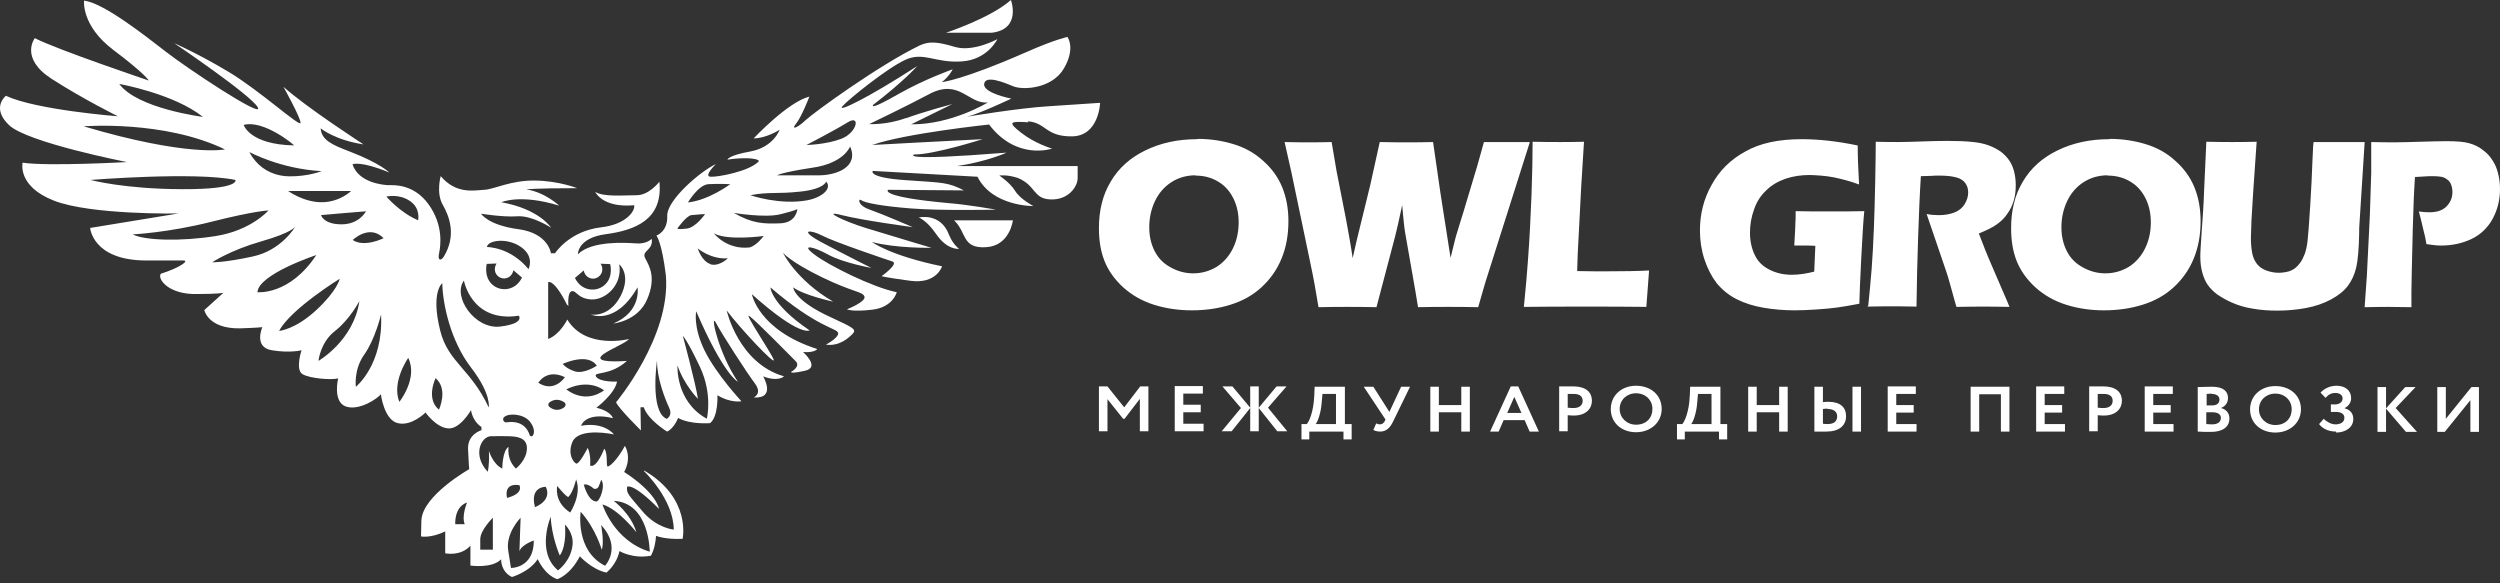 <svg width="180" height="42" viewBox="0 0 180 42" fill="none" xmlns="http://www.w3.org/2000/svg">
<rect x="0" y="0" width="180" height="42" fill="#333333" stroke="none"/>
<path d="M46.356 33.909C46.356 33.909 48.496 35.933 48.51 38.131C48.51 38.131 47.291 38.03 46.271 36.83C45.25 35.615 45.094 35.528 45.151 35.051C45.151 35.051 45.52 34.69 47.447 36.642C47.447 36.642 47.32 35.528 44.939 33.981C44.939 33.981 45.52 33.056 44.995 32.101C44.995 32.101 44.329 33.345 43.776 33.591C43.592 33.634 43.805 32.651 43.507 32.304C43.507 32.304 42.955 33.764 42.487 33.518C42.487 33.518 42.572 32.81 42.317 32.246C42.317 32.246 41.693 33.475 41.481 33.374C41.268 33.273 40.857 32.68 41.211 31.827C41.566 30.973 43.196 31.075 44.202 31.277C44.202 31.277 43.521 30.352 41.835 30.655C41.835 30.655 42.133 29.629 44.131 30.106C44.131 30.106 43.989 29.6 42.94 29.354C42.94 29.354 44.258 28.371 44.428 27.474C44.428 27.474 43.21 27.532 42.926 27.127C42.643 26.722 43.904 27.113 45.137 25.985C45.137 25.985 43.252 26.144 43.224 25.782C43.196 25.421 44.981 24.785 45.293 24.409C45.293 24.409 42.175 25.204 40.843 23.006C40.843 23.006 40.347 24.061 39.468 24.409V20.316C39.468 20.316 39.865 20.042 40.815 21.922L40.928 22.037C40.928 22.037 40.829 21.039 41.169 20.967C41.509 20.895 41.566 21.502 42.586 21.56C43.621 21.603 44.839 20.49 44.584 19.029C44.584 19.029 45.491 19.767 44.669 21.343C43.833 22.905 42.529 22.645 42.529 22.645C42.529 22.645 44.315 23.469 45.902 20.692C45.902 20.692 46.214 22.428 44.159 23.295C44.159 23.295 45.931 23.122 46.597 21.546C47.263 19.984 46.753 19.16 46.455 18.596C46.157 18.032 47.065 18.032 46.923 17.193C46.923 17.193 46.568 17.584 45.803 17.526C45.024 17.468 42.6 17.323 41.608 18.306C41.608 18.306 41.566 17.135 43.621 16.86C45.676 16.586 47.759 15.834 47.475 13.086C47.475 13.086 46.739 14.055 45.846 14.055C44.953 14.055 43.422 14.2 42.855 13.809C42.855 13.809 43.351 14.981 45.661 14.778C45.746 15.14 45.151 16.152 43.266 16.369C40.971 16.644 39.964 18.234 39.964 18.234H39.667C39.667 18.234 39.497 16.788 37.314 16.499C35.132 16.21 34.636 15.386 34.636 15.386C34.636 15.386 36.194 15.646 37.257 15.573C38.32 15.501 39.681 16.398 39.681 16.398C39.681 16.398 38.845 15.053 36.095 14.561C36.095 14.561 37.442 13.94 40.262 14.807C40.262 14.807 39.242 13.838 37.895 13.636C37.895 13.636 38.419 13.549 41.551 13.549C41.551 13.549 40.276 13.029 38.533 13C36.79 12.971 35.557 13.636 34.877 13.665C34.196 13.694 32.864 14.026 31.73 12.681C31.73 12.681 31.39 13.882 31.872 14.735C32.368 15.588 32.878 16.976 31.943 18.494C31.744 18.798 31.489 18.769 31.617 18.22C31.73 17.67 31.929 16.195 30.852 14.706C29.774 13.216 28.329 13.332 27.96 13.332C27.592 13.318 25.806 13.159 25.381 11.828C25.381 11.828 25.934 11.554 28.031 12.421C28.031 12.421 27.408 11.771 25.197 10.917C23.822 10.397 23.156 10.064 23.085 9.24C23.085 9.24 24.12 10.093 26.175 10.397C26.175 10.397 22.079 7.751 20.407 6.247C20.407 6.247 21.668 8.517 21.64 8.85C21.611 9.182 18.692 6.507 16.439 5.162C14.185 3.818 12.541 3.109 12.541 3.109C12.541 3.109 18.111 6.869 18.564 7.736C19.018 8.604 13.363 4.844 11.932 3.716C10.486 2.603 7.482 0.217 6.051 0.043C6.051 0.043 5.838 1.837 8.148 3.586C10.472 5.336 10.713 5.799 10.713 5.799C10.713 5.799 4.066 3.557 2.507 2.747C2.507 2.747 1.388 4.179 3.726 5.683C6.079 7.187 8.488 8.372 8.488 8.372C8.488 8.372 2.635 7.924 0.424 6.897C0.424 6.897 -0.667 7.751 0.651 9.009C1.969 10.267 9.14 11.669 9.14 11.669C9.14 11.669 3.443 11.987 1.629 11.713C1.629 11.713 1.218 13.405 3.882 14.446C6.547 15.487 12.839 15.371 12.839 15.371L6.49 16.412C6.49 16.412 6.66 18.726 10.472 18.755C10.472 18.755 12.74 18.755 13.207 18.755C13.675 18.755 12.881 19.304 11.578 19.709C11.308 20.085 12.145 21.242 14.256 21.169C15.716 21.169 16.084 21.083 16.084 21.083L14.71 22.326C14.71 22.326 14.979 23.671 17.261 23.642C18.579 23.599 18.89 23.555 18.89 23.555C18.89 23.555 18.238 25.001 19.571 25.218C20.903 25.435 21.711 25.218 21.711 25.218C21.711 25.218 21.243 26.621 21.782 26.939C22.32 27.257 23.865 27.373 24.347 27.243C24.347 27.243 23.936 28.92 24.899 29.267C25.863 29.6 27.195 28.689 27.422 28.385C27.422 28.385 27.649 30.236 28.641 30.467C29.633 30.713 30.639 29.701 30.639 29.701C30.639 29.701 31.39 30.771 32.255 30.843C33.119 30.93 33.913 29.527 33.913 29.527C33.913 29.527 33.998 30.308 34.664 30.742V30.973C34.664 30.973 33.644 31.263 33.7 32.347C33.743 33.432 33.785 33.779 33.785 33.779C33.785 33.779 30.455 35.658 30.341 37.437C30.313 38.493 30.313 38.623 30.313 38.623C30.313 38.623 31.008 38.767 32.056 38.261V39.837C32.056 39.837 33.162 40.083 33.87 39.288V40.719C33.87 40.719 35.415 40.951 36.081 40.271C36.081 40.271 36.039 41.153 36.861 41.544C36.861 41.544 38.122 41.182 38.717 40.257C38.717 40.257 39.185 41.37 40.12 41.703C40.12 41.703 41.027 41.443 41.75 40.054C41.75 40.054 42.614 41.009 43.663 41.226C43.663 41.226 44.4 40.662 44.599 39.678C44.599 39.678 45.562 40.257 46.866 40.011C46.866 40.011 47.178 39.519 47.234 38.579C47.234 38.579 47.872 38.854 49.148 38.796C49.148 38.796 49.8 35.875 46.384 33.88L46.356 33.909ZM42.005 19.492L42.033 19.478C42.09 19.839 42.416 20.114 42.799 20.056C43.068 20.013 43.295 19.796 43.351 19.536C43.394 19.333 43.351 19.131 43.238 18.986L43.932 19.015C43.932 19.015 44.173 19.883 43.592 20.461C43.04 21.025 42.104 20.967 41.608 20.345C41.467 20.172 41.396 20.013 41.396 20.013L41.991 19.507L42.005 19.492ZM26.359 15.198C26.359 15.198 25.891 16.152 24.588 16.152C23.284 16.152 23.114 15.487 23.114 15.487C23.156 15.472 26.373 15.212 26.373 15.212L26.359 15.198ZM25.282 13.752C25.282 13.752 24.46 14.561 23.156 14.561C21.852 14.561 20.747 13.752 20.747 13.752H25.282ZM23.156 12.32C23.156 12.32 22.207 12.71 20.846 12.696C19.911 12.696 19.004 12.32 18.394 11.597C18.083 11.236 17.955 10.946 17.955 10.946C17.955 10.946 20.18 12.161 23.142 12.32H23.156ZM21.172 10.469C17.969 10.411 17.544 8.994 17.544 8.994C19.004 8.604 21.229 10.469 21.172 10.469ZM14.61 8.416C14.61 8.416 9.891 7.823 8.587 6.044C8.587 6.044 12.499 6.738 14.61 8.416ZM6.022 9.095C6.022 9.095 11.804 8.633 16.198 10.758C16.198 10.758 13.533 11.322 6.022 9.095ZM6.518 12.956C6.518 12.956 14.044 12.349 16.949 12.956C16.949 12.956 17.317 13.636 13.108 13.621C8.899 13.607 6.518 12.956 6.518 12.956ZM9.551 16.875C9.551 16.875 12.088 16.759 15.234 15.964C18.38 15.169 19.33 15.154 19.33 15.154C19.33 15.154 18.083 16.586 15.56 16.991C13.052 17.395 10.415 17.323 9.551 16.875ZM15.277 18.885C15.277 18.885 16.58 18.017 18.805 17.381C21.03 16.745 21.257 16.325 21.257 16.325C21.257 16.325 20.279 18.017 18.21 18.465C16.141 18.914 15.291 18.885 15.291 18.885H15.277ZM18.536 21.039C18.607 19.738 22.773 18.364 22.773 18.364C20.846 21.285 18.536 21.039 18.536 21.039ZM20.095 23.83C20.903 22.268 24.46 20.071 24.46 20.071C24.46 20.071 24.304 20.909 22.773 22.326C21.243 23.743 20.081 23.83 20.081 23.83H20.095ZM22.929 25.985C22.929 25.985 23.057 24.654 24.12 23.83C25.183 23.006 25.877 21.676 25.877 21.676C25.466 24.524 22.929 25.985 22.929 25.985ZM25.622 27.85C25.622 27.85 25.452 26.607 26.232 25.522C27.011 24.423 27.436 22.645 27.436 22.645C27.62 26.259 25.622 27.85 25.622 27.85ZM25.395 17.28C25.395 17.28 26.6 16.108 27.62 17.15C27.62 17.15 26.232 17.844 25.395 17.28ZM28.754 28.935C28.173 27.503 29.392 25.768 29.392 25.768C30.115 27.228 28.754 28.935 28.754 28.935ZM30.115 15.863C28.825 15.328 27.819 14.156 27.819 14.156C27.819 14.156 28.726 13.925 29.519 14.475C30.313 15.01 30.101 15.877 30.101 15.877L30.115 15.863ZM33.445 37.741H32.779C32.779 37.741 32.68 36.512 33.629 36.179C33.629 36.179 33.218 37.148 33.459 37.741H33.445ZM43.493 28.096C43.493 28.096 42.274 29.151 40.772 28.038C40.772 28.038 42.218 27.214 43.493 28.096ZM42.969 26.332C42.969 26.332 42.033 26.953 41.382 26.737C40.73 26.52 40.517 26.202 40.517 26.202C40.517 26.202 42.317 25.349 42.969 26.332ZM40.673 27.156C40.673 27.156 39.922 28.313 38.76 27.561C38.76 27.561 39.341 26.52 40.673 27.156ZM40.63 29.325C40.404 29.484 40.007 29.658 39.553 29.296C39.454 29.209 39.454 29.065 39.553 28.978C39.766 28.819 40.148 28.645 40.63 28.963C40.744 29.05 40.758 29.224 40.63 29.311V29.325ZM37.513 17.786C38.519 18.494 38.051 19.377 38.051 19.377C36.733 17.771 35.061 17.786 35.061 17.786C35.089 17.309 36.506 17.077 37.513 17.786ZM38.136 31.32C37.81 30.337 36.917 30.337 36.478 30.41C36.265 30.438 36.138 30.178 36.294 30.034C36.634 29.715 37.697 29.802 38.136 30.337C38.717 31.046 38.334 31.639 38.136 31.335V31.32ZM35.061 19L35.755 18.972C35.656 19.116 35.599 19.319 35.642 19.521C35.699 19.796 35.925 19.998 36.194 20.042C36.577 20.099 36.903 19.825 36.96 19.463L36.988 19.478L37.583 19.984C37.583 19.984 37.513 20.143 37.371 20.316C36.875 20.938 35.939 20.996 35.387 20.432C34.82 19.854 35.047 18.986 35.047 18.986L35.061 19ZM33.403 20.201C33.403 20.201 33.941 23.252 37.357 22.731C37.357 22.731 37.81 23.295 36.01 23.512C34.196 23.729 32.552 21.358 33.403 20.201ZM31.603 29.498C30.639 28.703 31.362 27.228 31.362 27.228C32.297 28.024 31.603 29.498 31.603 29.498ZM31.702 23.83C30.993 21.025 31.844 20.389 31.844 20.389C31.872 21.864 32.425 24.524 33.913 26.462C35.401 28.399 35.188 29.339 35.188 29.339C33.913 26.578 32.269 26.086 31.702 23.83ZM35.486 39.577H34.579C34.579 39.577 34.579 39.49 34.579 38.825C34.579 38.16 35.486 37.278 35.486 37.278V39.592V39.577ZM35.202 32.463C35.245 33.547 35.117 33.967 35.117 33.967C33.969 32.737 34.664 31.407 35.358 31.407C36.053 31.407 36.01 31.393 36.563 31.407C37.116 31.422 37.966 31.451 37.938 32.304C37.909 33.157 37.144 33.735 37.144 33.735C36.45 33.07 36.62 32.174 36.62 32.174C36.166 32.448 36.166 33.735 36.166 33.735C35.486 33.432 35.202 32.463 35.202 32.463ZM37.399 34.935C37.683 35.601 36.506 35.846 36.506 35.846C36.265 34.675 37.399 34.935 37.399 34.935ZM36.79 40.893C36.79 40.893 36.79 40.893 36.591 39.635C36.393 38.377 37.484 37.278 37.484 37.278L37.399 39.693C37.527 39.23 38.434 38.912 38.434 38.912C38.448 40.922 36.79 40.893 36.79 40.893ZM38.519 36.512C38.122 35.008 39.298 35.051 39.298 35.051C39.78 36.063 38.519 36.512 38.519 36.512ZM41.226 39.216C41.112 40.401 40.177 41.066 40.177 41.066C38.575 39.736 39.653 37.206 39.653 37.206C39.709 38.652 40.304 39.996 40.304 39.996C40.843 39.245 40.673 37.77 40.673 37.77C40.673 37.77 41.311 38.334 41.226 39.23V39.216ZM41.056 36.902C39.851 36.136 40.12 34.993 40.12 34.993C40.9 35.919 40.928 35.774 40.928 35.774C41.268 35.442 41.481 34.516 41.481 34.516C41.906 35.615 41.056 36.902 41.056 36.902ZM42.685 35.138C42.827 35.254 43.025 35.196 43.096 35.037C43.21 34.791 43.281 34.545 43.281 34.545C43.635 34.95 43.167 36.121 42.94 36.107C42.331 36.092 42.033 34.892 42.033 34.892C42.26 34.834 42.501 34.979 42.685 35.123V35.138ZM43.564 40.734C41.396 39.649 41.807 36.844 41.807 36.844C42.898 38.059 43.323 39.577 43.323 39.577C43.521 39.1 43.281 37.799 43.281 37.799C44.797 39.432 43.564 40.734 43.564 40.734ZM43.394 36.324C44.542 36.671 45.817 38.319 45.817 38.319C45.435 36.989 44.188 36.063 44.188 36.063C46.781 36.194 46.781 39.722 46.781 39.722C44.173 38.926 43.38 36.324 43.38 36.324H43.394Z" fill="white"/>
<path d="M73.992 8.734C75.324 8.821 75.267 9.847 77.209 9.818C79.136 9.775 79.207 7.404 79.207 7.404C79.207 7.404 77.719 7.505 75.522 7.649C73.326 7.779 69.641 8.401 69.641 8.401C70.605 8.155 72.815 7.1 72.815 7.1C72.815 7.1 70.775 6.709 70.859 6.044C70.945 5.379 72.305 5.943 72.971 6.218C73.637 6.493 75.735 6.406 76.599 4.931C77.464 3.456 76.854 2.661 76.854 2.661C76.854 2.661 76.004 2.82 73.807 3.789C69.301 5.77 67.813 5.914 67.813 5.914C68.394 5.451 68.592 4.989 68.592 4.989C68.592 4.989 66.58 5.697 64.695 6.767C62.796 7.852 62.796 7.678 62.867 7.548C65.091 5.842 66.041 4.757 66.041 4.757C62.399 7.114 60.216 8.141 60.656 7.649C61.081 7.158 63.859 4.916 65.177 4.309C66.495 3.702 67.302 4.54 69.201 4.425C71.1 4.324 71.809 2.82 71.809 2.82C71.809 2.82 70.094 3.76 68.776 3.384C67.458 2.993 66.906 2.964 66.225 3.268C63.263 4.7 58.558 8.127 57.991 8.662C57.439 9.197 56.9 9.413 57.325 8.893C57.736 8.372 58.275 6.955 58.275 6.955C56.716 7.346 54.264 9.963 54.264 9.963C55.171 9.963 56.135 9.341 56.135 9.341C56.135 9.341 55.695 10.599 54.037 10.903C52.379 11.207 52.379 11.496 52.379 11.496C53.215 11.351 54.519 11.337 54.647 11.597C54.009 12.334 51.642 12.768 51.146 12.725C50.65 12.681 51.543 11.814 51.543 11.814C50.466 12.306 48 14.402 48.042 15.544C48.085 16.687 47.263 16.962 47.263 16.962C47.263 16.962 47.646 17.395 47.943 19.825C48.312 24.249 44.358 28.963 44.358 28.963C44.528 29.397 46.144 30.988 46.144 30.988L46.115 29.325H46.356C46.625 30.207 48.028 31.075 48.028 31.075C48.553 30.829 48.822 30.091 48.822 30.091C49.701 30.583 51.118 30.467 51.118 30.467C51.727 30.019 51.656 28.457 51.656 28.457C52.592 29.036 53.385 28.891 53.385 28.891C53.385 28.891 51.586 26.968 50.735 25.247C49.885 23.512 50.126 22.413 50.126 22.413C52.124 27.04 53.13 27.488 53.13 27.488C51.699 25.392 51.104 22.427 51.543 23.237C51.968 24.047 53.782 26.852 54.349 27.604C54.916 28.356 54.264 28.616 54.264 28.616C55.922 28.718 54.944 27.098 54.944 27.098C56.05 27.517 56.447 27.098 56.447 27.098C53.159 26.144 52.322 22.355 52.322 22.355C53.315 23.671 55.823 26.332 55.71 25.912C55.596 25.493 53.442 22.341 53.981 22.774C54.533 23.194 56.886 25.609 57.283 25.999C57.679 26.39 56.957 26.78 56.957 26.78C56.957 26.78 56.843 26.939 57.963 26.693C59.083 26.447 57.821 25.348 57.821 25.348C58.672 25.406 58.842 25.131 58.842 25.131C54.604 23.772 54.136 21.184 54.136 21.184C57.594 24.278 58.289 23.787 58.289 23.787C55.511 21.907 55.469 20.692 55.469 20.692C58.884 23.628 60.301 23.628 60.344 23.975C60.401 24.322 59.465 24.813 59.465 24.813C60.386 24.944 61.038 24.394 61.378 24.047C61.719 23.7 61.364 23.57 59.89 22.876C57.127 21.632 57.113 20.692 57.113 20.692C57.892 21.271 59.99 21.719 59.99 21.719C57.325 20.172 56.376 18.205 56.376 18.205C56.376 18.205 56.928 18.87 59.196 19.969C61.464 21.068 62.115 20.982 62.243 21.357C62.356 21.733 60.982 22.268 60.982 22.268C60.982 22.268 61.322 22.471 62.81 22.297C64.298 22.124 64.567 21.039 64.567 21.039C62.824 20.692 59.649 19.102 58.629 18.321C57.609 17.555 58.544 17.728 59.635 18.335C60.712 18.928 62.739 19.29 62.739 19.29C62.739 19.29 60.967 18.408 59.196 17.468C57.439 16.528 58.317 16.499 59.196 16.962C60.075 17.424 63.773 18.668 64.255 18.827C64.737 18.986 63.476 19.883 63.476 19.883C63.476 19.883 63.603 19.955 65.531 20.215C67.444 20.475 67.827 19.174 67.827 19.174C64.043 18.393 62.782 17.424 62.782 17.424C64.51 17.887 67.076 17.844 67.076 17.844C67.076 17.844 63.972 16.918 62.328 16.412C60.684 15.906 59.125 15.111 60.599 15.487C62.059 15.863 65.715 16.354 65.715 16.354C65.715 16.354 63.504 15.4 62.597 15.082C61.69 14.764 61.804 14.243 62.016 14.417C62.243 14.59 63.391 14.836 65.602 15.009C67.827 15.183 71.71 15.096 71.71 15.096C71.71 15.096 69.74 14.735 68.238 14.619C63.221 14.156 63.944 13.665 63.944 13.665L69.4 13.708C68.238 13.115 67.926 13.159 65.191 12.971C62.456 12.783 62.838 12.306 62.838 12.306L70.378 12.725C71.455 14.879 74.403 14.836 74.403 14.836C74.403 14.836 73.453 14.344 73.085 13.737C72.716 13.144 71.951 12.638 71.951 12.638C71.951 12.638 72.489 12.551 73.283 12.812C74.615 13.361 74.36 14.315 75.65 14.359C76.925 14.402 77.591 13.448 77.591 12.812C77.591 12.175 77.591 11.958 77.591 11.958H68.904C71.1 11.626 72.475 10.99 72.475 10.99C64.496 11.626 65.829 11.12 65.829 11.12C67.189 11.149 70.746 10.021 70.746 10.021C68.847 10.108 62.796 10.44 62.796 10.44C65.162 9.601 71.214 8.965 71.214 8.965C73.198 11.582 75.749 10.7 75.749 10.7C75.749 10.7 74.516 10.339 73.524 9.558C72.518 8.777 72.716 8.719 74.048 8.806L73.992 8.734ZM47.986 30.149C46.767 29.614 47.306 25.941 47.306 25.941C47.291 27.257 47.887 28.718 48.17 29.339C48.468 29.961 47.986 30.164 47.986 30.164V30.149ZM50.99 13.26C51.699 13.216 52.578 13.26 52.578 13.26C52.578 13.26 51.033 14.417 49.531 14.576C49.531 14.576 50.282 13.303 51.005 13.26H50.99ZM50.409 26.447C51.33 28.414 50.891 30.149 50.891 30.149C48.624 28.906 48.779 26.317 48.779 26.317C49.276 27.749 50.253 28.718 50.253 28.718C50.083 27.59 49.162 24.177 49.162 24.177C49.162 24.177 49.488 24.481 50.409 26.447ZM49.46 16.456C48.808 16.542 48.765 16.456 48.765 16.456C48.779 16.441 49.417 15.53 49.786 15.487C50.154 15.443 50.764 15.414 50.764 15.414C50.764 15.414 50.112 16.369 49.46 16.456ZM51.16 19.015C50.523 18.827 50.239 17.887 50.239 17.887C50.239 17.887 51.189 18.697 52.407 18.596C52.407 18.596 51.784 19.217 51.146 19.029L51.16 19.015ZM53.981 17.815C52.308 18.003 51.401 16.802 51.401 16.802C52.379 17.352 54.987 16.991 54.987 16.991C54.987 16.991 54.491 17.67 53.981 17.815ZM56.177 16.079C55.001 16.123 54.179 16.108 52.833 15.328C52.833 15.328 55.058 15.704 56.177 15.429C57.297 15.154 57.41 15.053 57.41 15.053C57.41 15.053 57.354 16.036 56.177 16.079ZM58.147 14.417C56.135 14.793 54.023 14.055 54.023 14.055C55.398 13.795 55.88 13.983 57.623 13.795C59.38 13.607 59.479 13.072 59.479 13.072C59.904 13.506 59.309 14.185 58.147 14.417ZM58.955 12.624C57.708 12.624 55.95 12.624 55.95 12.624C55.95 12.624 56.206 12.421 58.502 12.074C60.797 11.742 61.208 10.541 61.208 10.541C61.86 12.031 60.202 12.624 58.955 12.624ZM60.613 9.977C59.522 10.411 58.062 10.44 58.062 10.44C58.062 10.44 60.103 9.385 61.038 8.806C61.974 8.228 61.719 9.529 60.613 9.977ZM65.219 8.502C63.83 9.009 62.583 8.936 62.583 8.936C62.583 8.936 65.205 7.678 66.891 6.782C69.074 5.61 69.74 7.534 71.129 7.375C71.129 7.375 68.521 8.98 65.602 8.951L68.578 7.49C68.578 7.49 66.608 8.011 65.219 8.517V8.502Z" fill="white"/>
<path d="M68.691 15.862H72.928C72.928 15.862 72.716 17.713 70.972 17.8C69.229 17.887 69.626 16.744 68.691 15.862Z" fill="white"/>
<path d="M66.154 15.66C66.154 15.66 67.713 15.284 68.322 16.889C68.464 17.236 68.662 17.569 68.932 17.815C69.003 17.887 69.059 17.916 69.059 17.916C69.059 17.916 68.209 18.046 67.387 16.832C66.721 15.863 66.154 15.66 66.154 15.66Z" fill="white"/>
<path d="M68.11 2.357C68.11 2.357 71.298 1.316 72.786 0C72.786 0 73.566 2.097 71.412 2.357C70.037 2.357 68.11 2.357 68.11 2.357Z" fill="white"/>
<path d="M86.23 10C87.116 10 87.963 10.124 88.79 10.372C89.616 10.619 90.325 11.011 90.935 11.569C91.546 12.105 92.018 12.745 92.314 13.468C92.609 14.19 92.766 14.995 92.766 15.924C92.766 16.895 92.609 17.803 92.274 18.608C91.939 19.433 91.447 20.115 90.817 20.693C90.187 21.271 89.439 21.683 88.553 21.952C87.687 22.22 86.762 22.344 85.817 22.344C84.872 22.344 83.986 22.22 83.12 21.952C82.253 21.683 81.525 21.271 80.875 20.693C80.245 20.115 79.792 19.475 79.517 18.773C79.241 18.071 79.123 17.287 79.123 16.42C79.123 15.14 79.399 14.025 79.97 13.076C80.54 12.105 81.367 11.362 82.47 10.826C83.572 10.289 84.813 10.021 86.21 10.021L86.23 10ZM86.073 12.622C85.443 12.622 84.852 12.787 84.34 13.117C83.828 13.447 83.435 13.901 83.159 14.479C82.883 15.057 82.746 15.697 82.746 16.358C82.746 16.977 82.864 17.534 83.12 18.05C83.376 18.567 83.749 18.959 84.281 19.248C84.793 19.537 85.344 19.681 85.915 19.681C86.525 19.681 87.096 19.516 87.608 19.206C88.12 18.876 88.514 18.422 88.79 17.844C89.065 17.266 89.183 16.647 89.183 16.007C89.183 15.388 89.065 14.81 88.809 14.294C88.553 13.777 88.199 13.365 87.707 13.076C87.234 12.787 86.683 12.642 86.073 12.642V12.622ZM94.932 22.117L94.656 20.507C94.597 20.135 94.479 19.599 94.341 18.917L92.983 12.415L92.491 10.227C93.18 10.248 93.751 10.248 94.184 10.248C94.676 10.248 95.227 10.248 95.877 10.227C96.034 11.177 96.153 11.858 96.231 12.312L96.92 15.821C97.058 16.585 97.235 17.493 97.393 18.587L97.668 17.369L98.653 13.344L99.342 10.227C100.11 10.248 100.74 10.248 101.271 10.248C101.842 10.248 102.472 10.248 103.181 10.227L103.712 13.901L104.441 18.567L104.756 17.287C104.815 17.06 104.874 16.833 104.953 16.605C105.012 16.378 105.169 15.924 105.366 15.264L106.37 11.92L106.843 10.227C107.512 10.227 108.063 10.227 108.496 10.227C108.989 10.227 109.54 10.227 110.15 10.227L106.941 20.342L106.429 22.117C105.602 22.096 104.874 22.096 104.264 22.096C103.614 22.096 102.886 22.096 102.098 22.117L101.901 20.92L101.173 16.771C101.133 16.523 101.094 16.255 101.074 16.007C101.055 15.739 100.996 15.326 100.956 14.768L100.661 16.131C100.582 16.44 100.523 16.729 100.444 17.039L99.106 22.117C98.279 22.096 97.57 22.096 97.019 22.096C96.428 22.096 95.739 22.096 94.932 22.117ZM109.717 22.117C109.855 20.755 109.953 19.619 110.012 18.752C110.13 17.183 110.209 15.594 110.268 14.046C110.327 12.477 110.347 11.218 110.347 10.206C111.095 10.227 111.764 10.227 112.355 10.227C112.749 10.227 113.32 10.227 114.048 10.206L113.851 13.365L113.595 18.298L113.556 19.516C114.501 19.537 115.131 19.537 115.426 19.537C116.883 19.537 117.986 19.516 118.734 19.475L118.537 22.096C117.08 22.076 115.702 22.076 114.383 22.076C112.591 22.076 111.036 22.076 109.697 22.096L109.717 22.117ZM129.306 15.202C130.054 15.223 130.782 15.223 131.471 15.223C132.633 15.223 133.558 15.223 134.228 15.202C134.149 15.986 134.09 17.122 134.011 18.567C133.932 20.032 133.893 21.126 133.873 21.869C133.243 21.993 132.712 22.076 132.298 22.138C131.885 22.2 131.373 22.241 130.782 22.282C130.192 22.323 129.68 22.344 129.207 22.344C128.459 22.344 127.711 22.282 126.983 22.158C126.254 22.034 125.605 21.828 125.034 21.539C124.463 21.25 123.99 20.858 123.597 20.383C123.222 19.888 122.927 19.31 122.711 18.649C122.494 17.988 122.396 17.287 122.396 16.585C122.396 15.408 122.671 14.314 123.242 13.303C123.793 12.291 124.601 11.486 125.664 10.908C126.707 10.31 128.066 10.021 129.719 10.021C130.94 10.021 132.279 10.165 133.755 10.475C133.755 11.321 133.795 12.25 133.854 13.282C133.46 13.138 133.125 13.034 132.889 12.973C132.633 12.911 132.357 12.828 132.023 12.766C131.688 12.704 131.373 12.663 131.078 12.642C130.782 12.622 130.507 12.601 130.29 12.601C129.68 12.601 129.109 12.684 128.558 12.869C128.026 13.055 127.554 13.323 127.16 13.716C126.766 14.087 126.471 14.541 126.294 15.078C126.097 15.615 125.998 16.172 125.998 16.75C125.998 17.349 126.117 17.885 126.333 18.339C126.55 18.814 126.904 19.165 127.396 19.413C127.869 19.66 128.42 19.784 129.011 19.784C129.503 19.784 130.054 19.702 130.625 19.557L130.704 17.7C130.349 17.679 130.133 17.679 130.074 17.679H129.188L129.247 16.605C129.247 16.482 129.266 16.317 129.266 16.11C129.286 15.883 129.286 15.594 129.286 15.223L129.306 15.202ZM134.503 22.117C134.602 21.085 134.7 20.177 134.759 19.351C134.818 18.525 134.877 17.576 134.917 16.502C134.956 15.429 134.995 14.273 135.015 13.076C135.035 11.878 135.055 10.929 135.055 10.206C135.744 10.227 136.295 10.227 136.728 10.227C137.161 10.227 137.712 10.206 138.342 10.186C138.972 10.165 139.602 10.145 140.193 10.145C140.902 10.145 141.532 10.165 142.083 10.227C142.496 10.268 142.87 10.351 143.205 10.475C143.54 10.599 143.835 10.764 144.071 10.929C144.308 11.115 144.504 11.321 144.662 11.548C144.819 11.775 144.938 12.044 145.016 12.353C145.095 12.663 145.134 12.993 145.134 13.323C145.134 13.716 145.095 14.087 144.997 14.417C144.898 14.748 144.76 15.078 144.544 15.367C144.347 15.677 144.091 15.924 143.776 16.151C143.461 16.378 143.028 16.585 142.477 16.812L142.91 17.927C143.028 18.236 143.166 18.546 143.303 18.876L144.406 21.436C144.465 21.539 144.544 21.766 144.682 22.096C143.756 22.076 143.146 22.076 142.831 22.076C142.437 22.076 141.788 22.076 140.862 22.096C140.783 21.787 140.606 21.229 140.39 20.404C140.291 20.053 140.213 19.784 140.153 19.619C140.016 19.206 139.819 18.628 139.563 17.885L138.716 15.408C139.012 15.47 139.307 15.491 139.602 15.491C139.996 15.491 140.37 15.429 140.705 15.305C141.039 15.181 141.276 14.975 141.453 14.706C141.61 14.438 141.709 14.17 141.709 13.86C141.709 13.612 141.65 13.385 141.512 13.2C141.394 13.014 141.177 12.869 140.902 12.787C140.626 12.704 140.213 12.642 139.642 12.642C139.445 12.642 139.248 12.642 139.031 12.663C138.815 12.663 138.579 12.684 138.303 12.684C138.224 13.881 138.165 15.326 138.106 17.039C138.047 18.752 138.008 20.424 137.988 22.076C137.063 22.055 136.472 22.055 136.177 22.055C135.862 22.055 135.271 22.055 134.444 22.076L134.503 22.117ZM151.907 10C152.793 10 153.639 10.124 154.466 10.372C155.293 10.619 156.002 11.011 156.612 11.569C157.222 12.105 157.695 12.745 157.99 13.468C158.285 14.19 158.443 14.995 158.443 15.924C158.443 16.895 158.285 17.803 157.951 18.608C157.616 19.433 157.124 20.115 156.494 20.693C155.864 21.271 155.116 21.683 154.23 21.952C153.364 22.22 152.438 22.344 151.493 22.344C150.548 22.344 149.662 22.22 148.796 21.952C147.93 21.683 147.202 21.271 146.552 20.693C145.922 20.115 145.469 19.475 145.193 18.773C144.918 18.071 144.8 17.287 144.8 16.42C144.8 15.14 145.075 14.025 145.646 13.076C146.217 12.105 147.044 11.362 148.147 10.826C149.249 10.289 150.489 10.021 151.887 10.021L151.907 10ZM151.749 12.622C151.119 12.622 150.529 12.787 150.017 13.117C149.505 13.447 149.111 13.901 148.836 14.479C148.56 15.057 148.422 15.697 148.422 16.358C148.422 16.977 148.54 17.534 148.796 18.05C149.052 18.567 149.426 18.959 149.958 19.248C150.47 19.537 151.021 19.681 151.592 19.681C152.202 19.681 152.773 19.516 153.285 19.206C153.797 18.876 154.191 18.422 154.466 17.844C154.742 17.266 154.86 16.647 154.86 16.007C154.86 15.388 154.742 14.81 154.486 14.294C154.23 13.777 153.876 13.365 153.383 13.076C152.911 12.787 152.36 12.642 151.749 12.642V12.622ZM158.876 10.206C159.742 10.227 160.353 10.227 160.707 10.227C161.14 10.227 161.731 10.227 162.479 10.206L162.223 13.922C162.184 14.624 162.144 15.264 162.105 15.883C162.085 16.502 162.065 16.915 162.065 17.142C162.065 17.576 162.105 17.947 162.164 18.257C162.223 18.546 162.341 18.794 162.499 19C162.656 19.206 162.892 19.372 163.168 19.475C163.463 19.578 163.759 19.64 164.054 19.64C164.329 19.64 164.566 19.599 164.802 19.537C164.979 19.475 165.156 19.392 165.294 19.268C165.412 19.165 165.53 19.041 165.629 18.897C165.747 18.732 165.845 18.525 165.944 18.277C166.023 18.05 166.101 17.741 166.141 17.369C166.18 16.998 166.259 16.131 166.338 14.768C166.416 13.612 166.456 12.56 166.495 11.61C166.534 10.681 166.554 10.227 166.593 10.227C167.42 10.227 168.09 10.227 168.562 10.227H170.255L169.862 16.42C169.862 16.544 169.862 16.626 169.862 16.709C169.842 17.927 169.763 18.773 169.645 19.268C169.527 19.764 169.33 20.197 169.054 20.569C168.779 20.94 168.365 21.271 167.834 21.56C167.302 21.849 166.692 22.055 166.023 22.179C165.353 22.303 164.664 22.365 163.975 22.365C163.345 22.365 162.754 22.323 162.184 22.22C161.652 22.138 161.179 21.993 160.746 21.807C160.313 21.622 159.959 21.415 159.624 21.188C159.329 20.961 159.112 20.734 158.955 20.507C158.797 20.28 158.679 20.012 158.581 19.681C158.482 19.33 158.423 18.938 158.423 18.525C158.423 18.381 158.423 18.174 158.443 17.885C158.463 17.596 158.482 17.204 158.522 16.667L158.62 15.264C158.64 14.892 158.679 14.355 158.699 13.654L158.856 10.206H158.876ZM170.255 22.096L170.413 19.867L170.629 15.511L170.728 12.436C170.728 12.105 170.728 11.775 170.728 11.445C170.728 11.197 170.728 10.784 170.728 10.227C171.456 10.248 172.047 10.248 172.48 10.248C172.913 10.248 173.484 10.227 174.232 10.206C174.98 10.186 175.61 10.165 176.122 10.165C176.87 10.165 177.421 10.206 177.776 10.31C178.13 10.413 178.465 10.557 178.741 10.784C179.036 10.991 179.272 11.239 179.449 11.527C179.646 11.816 179.784 12.147 179.863 12.498C179.961 12.869 180 13.241 180 13.612C180 14.397 179.823 15.099 179.469 15.759C179.115 16.399 178.603 16.895 177.953 17.204C177.303 17.514 176.575 17.679 175.748 17.679C175.453 17.679 175.098 17.638 174.705 17.576C174.665 17.307 174.587 16.915 174.449 16.399C174.331 15.883 174.232 15.491 174.153 15.223C174.39 15.264 174.646 15.284 174.921 15.284C175.472 15.284 175.886 15.14 176.161 14.851C176.437 14.562 176.575 14.232 176.575 13.819C176.575 13.612 176.536 13.447 176.476 13.282C176.417 13.138 176.319 12.993 176.181 12.911C176.043 12.807 175.906 12.745 175.748 12.725C175.591 12.704 175.413 12.684 175.197 12.684C175 12.684 174.783 12.684 174.567 12.704L173.878 12.745C173.799 13.86 173.76 15.119 173.72 16.482C173.661 18.979 173.622 20.466 173.622 20.982V22.117L171.968 22.096C171.732 22.096 171.161 22.096 170.236 22.117L170.255 22.096Z" fill="white"/>
<path d="M79.123 31.049H79.738V28.74L80.866 30.154H80.968L82.07 28.717V31.049H82.685V27.822H82.096L80.943 29.329L79.738 27.822H79.123V31.049ZM84.582 31.049H86.658V30.508H85.197V29.683H86.453V29.141H85.197V28.34H86.606V27.798H84.582V31.026V31.049ZM89.349 29.377L87.965 31.049H88.682L90.015 29.377V31.049H90.63V29.377L91.963 31.049H92.68L91.296 29.353L92.629 27.822H91.912L90.63 29.353V27.822H90.015V29.353L88.734 27.822H88.016L89.349 29.377ZM93.68 31.638H94.269V31.073H96.73V31.638H97.319V30.531H96.832V27.845H94.654L94.628 28.481C94.577 29.683 94.244 30.366 94.09 30.531H93.706V31.638H93.68ZM95.166 28.929L95.218 28.363H96.191V30.531H94.731C94.859 30.39 95.115 29.753 95.166 28.929ZM101.496 27.845H100.881L100.036 29.659L98.882 27.845H98.19L99.754 30.201L99.703 30.319C99.626 30.46 99.523 30.555 99.344 30.555C99.241 30.555 99.19 30.531 99.087 30.484L98.882 30.955C98.985 31.026 99.19 31.073 99.369 31.073C99.805 31.073 100.087 30.814 100.318 30.319L101.522 27.845H101.496ZM105.213 31.073H105.828V27.845H105.213V29.165H103.598V27.845H102.983V31.073H103.598V29.683H105.213V31.073ZM107.288 31.073H107.904L108.262 30.248H109.774L110.133 31.073H110.799L109.313 27.822H108.775L107.288 31.073ZM109.031 28.576L109.544 29.73H108.519L109.031 28.576ZM112.875 31.073V29.895C113.029 29.918 113.234 29.918 113.337 29.918C114.182 29.918 114.618 29.424 114.618 28.858C114.618 28.316 114.285 27.822 113.26 27.822C113.004 27.822 112.465 27.822 112.26 27.822V31.049H112.875V31.073ZM113.311 28.363C113.721 28.363 113.952 28.528 113.952 28.858C113.952 29.212 113.67 29.377 113.311 29.377C113.183 29.377 113.029 29.377 112.875 29.353V28.363C113.029 28.363 113.183 28.363 113.311 28.363ZM115.976 29.447C115.976 30.46 116.771 31.12 117.796 31.12C118.847 31.12 119.641 30.413 119.641 29.447C119.641 28.434 118.847 27.774 117.796 27.774C116.72 27.774 115.976 28.505 115.976 29.447ZM116.617 29.447C116.617 28.788 117.13 28.316 117.796 28.316C118.462 28.316 118.975 28.788 118.975 29.447C118.975 30.083 118.539 30.578 117.796 30.578C117.13 30.578 116.617 30.083 116.617 29.447ZM120.718 31.638H121.307V31.073H123.767V31.638H124.357V30.531H123.87V27.845H121.691L121.666 28.481C121.615 29.683 121.281 30.366 121.128 30.531H120.743V31.638H120.718ZM122.204 28.929L122.255 28.363H123.229V30.531H121.768C121.896 30.39 122.153 29.753 122.204 28.929ZM128.099 31.073H128.714V27.845H128.099V29.165H126.484V27.845H125.869V31.073H126.484V29.683H128.099V31.073ZM133.378 31.073H133.993V27.845H133.378V31.073ZM131.584 29.447C132.02 29.447 132.276 29.636 132.276 29.966C132.276 30.343 132.045 30.531 131.584 30.531C131.456 30.531 131.353 30.531 131.251 30.508V29.447C131.379 29.424 131.507 29.424 131.584 29.424V29.447ZM131.251 27.845H130.636V31.073C130.841 31.073 131.174 31.073 131.507 31.073C132.404 31.073 132.917 30.649 132.917 29.966C132.917 29.329 132.507 28.929 131.635 28.929C131.533 28.929 131.405 28.929 131.251 28.953V27.845ZM135.915 31.073H137.991V30.531H136.53V29.706H137.786V29.165H136.53V28.363H137.94V27.822H135.915V31.049V31.073ZM144.065 31.073H144.68V27.845H141.886V31.073H142.502V28.387H144.065V31.073ZM146.602 31.073H148.678V30.531H147.217V29.706H148.473V29.165H147.217V28.363H148.627V27.822H146.602V31.049V31.073ZM151.036 31.073V29.895C151.19 29.918 151.395 29.918 151.497 29.918C152.343 29.918 152.778 29.424 152.778 28.858C152.778 28.316 152.445 27.822 151.42 27.822C151.164 27.822 150.626 27.822 150.421 27.822V31.049H151.036V31.073ZM151.471 28.363C151.881 28.363 152.112 28.528 152.112 28.858C152.112 29.212 151.83 29.377 151.471 29.377C151.343 29.377 151.19 29.377 151.036 29.353V28.363C151.19 28.363 151.343 28.363 151.471 28.363ZM154.419 31.073H156.495V30.531H155.034V29.706H156.29V29.165H155.034V28.363H156.443V27.822H154.419V31.049V31.073ZM158.237 31.073C158.442 31.096 158.904 31.096 159.211 31.096C159.954 31.096 160.518 30.79 160.518 30.131C160.518 29.706 160.236 29.447 159.903 29.377C160.211 29.259 160.416 29.023 160.416 28.646C160.416 28.198 160.108 27.845 159.262 27.845C158.904 27.845 158.442 27.869 158.237 27.869V31.096V31.073ZM159.288 29.683C159.672 29.683 159.903 29.824 159.903 30.083C159.903 30.39 159.672 30.555 159.262 30.555C159.083 30.555 158.929 30.531 158.852 30.531V29.683H159.288ZM159.237 28.363C159.57 28.363 159.801 28.505 159.801 28.764C159.801 29.07 159.57 29.188 159.288 29.188H158.878V28.363C158.98 28.363 159.134 28.34 159.262 28.34L159.237 28.363ZM162.005 29.471C162.005 30.484 162.799 31.144 163.824 31.144C164.875 31.144 165.669 30.437 165.669 29.471C165.669 28.458 164.875 27.798 163.824 27.798C162.748 27.798 162.005 28.528 162.005 29.471ZM162.645 29.471C162.645 28.811 163.158 28.34 163.824 28.34C164.491 28.34 165.003 28.811 165.003 29.471C165.003 30.107 164.567 30.602 163.824 30.602C163.158 30.602 162.645 30.107 162.645 29.471ZM168.207 31.144C168.847 31.144 169.437 30.79 169.437 30.178C169.437 29.801 169.257 29.518 168.822 29.4V29.377C169.155 29.212 169.283 28.905 169.283 28.67C169.283 28.104 168.847 27.774 168.232 27.774C167.745 27.774 167.335 27.986 167.079 28.269L167.438 28.646C167.643 28.411 167.848 28.293 168.155 28.293C168.437 28.293 168.668 28.434 168.668 28.693C168.668 28.952 168.412 29.117 168.155 29.117H167.822V29.659H168.181C168.591 29.659 168.796 29.824 168.796 30.083C168.796 30.413 168.489 30.555 168.155 30.555C167.873 30.555 167.54 30.39 167.31 30.154L166.976 30.531C167.156 30.79 167.566 31.073 168.181 31.073L168.207 31.144ZM171.18 31.096H171.795V29.424L173.23 31.096H174.024L172.487 29.377L173.922 27.869H173.179L171.795 29.4V27.869H171.18V31.096ZM176.023 31.096L177.868 28.811V31.096H178.484V27.869H177.945L176.1 30.154V27.869H175.485V31.096H176.023Z" fill="white"/>
</svg>
